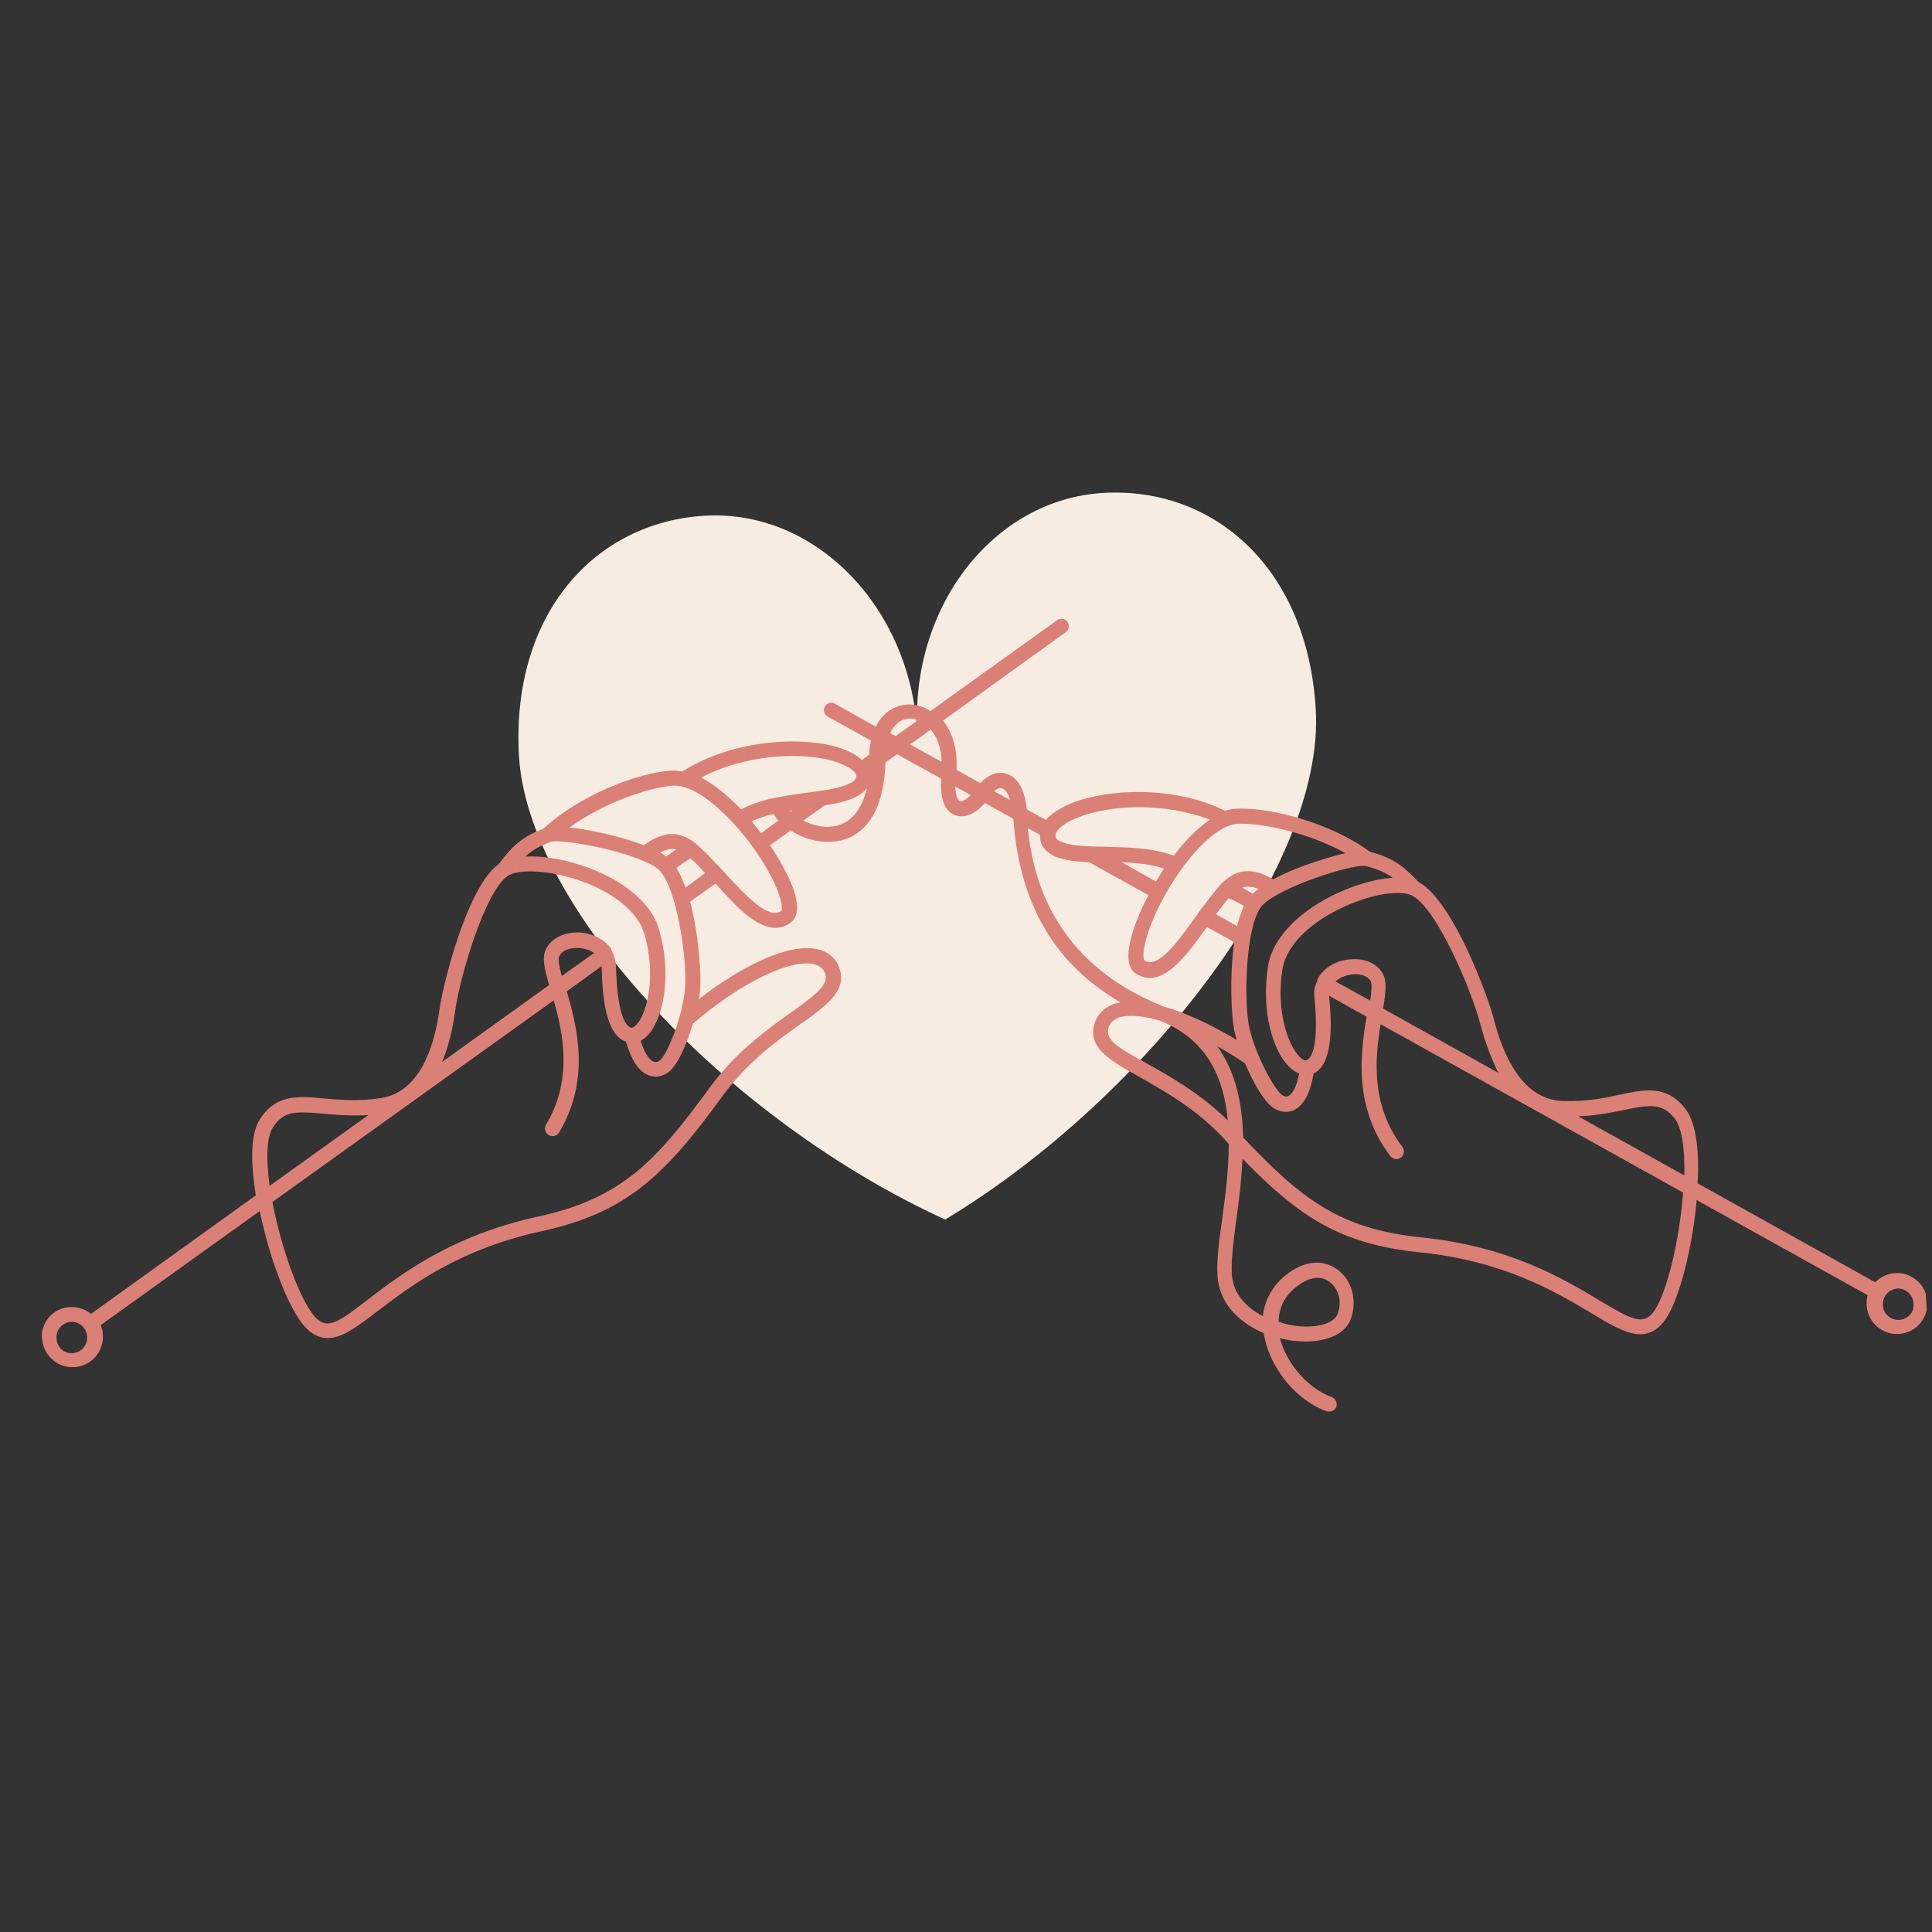<svg xmlns="http://www.w3.org/2000/svg" xmlns:xlink="http://www.w3.org/1999/xlink" width="500" zoomAndPan="magnify" viewBox="0 0 375 375" height="500" preserveAspectRatio="xMidYMid meet" version="1.0"><rect x="0" y="0" width="375" height="375" fill="#333333" stroke="none"/><defs><clipPath id="f3eda8c75c"><path d="M 100 95 L 256 95 L 256 237 L 100 237 Z M 100 95 " clip-rule="nonzero"/></clipPath><clipPath id="9c9d9fd3ec"><path d="M -0.996 107.863 L 364.406 86.969 L 374.727 267.422 L 9.324 288.316 Z M -0.996 107.863 " clip-rule="nonzero"/></clipPath><clipPath id="37fab2982e"><path d="M 364.688 86.949 L -0.715 107.848 L 9.602 288.301 L 375.008 267.406 Z M 364.688 86.949 " clip-rule="nonzero"/></clipPath><clipPath id="229c8a39a0"><path d="M 8 120 L 375 120 L 375 274 L 8 274 Z M 8 120 " clip-rule="nonzero"/></clipPath><clipPath id="eab10fb927"><path d="M -0.996 107.863 L 364.406 86.969 L 374.727 267.422 L 9.324 288.316 Z M -0.996 107.863 " clip-rule="nonzero"/></clipPath><clipPath id="e371837cef"><path d="M 364.688 86.949 L -0.715 107.848 L 9.602 288.301 L 375.008 267.406 Z M 364.688 86.949 " clip-rule="nonzero"/></clipPath></defs><g clip-path="url(#f3eda8c75c)"><g clip-path="url(#9c9d9fd3ec)"><g clip-path="url(#37fab2982e)"><path fill="#f6ece1" d="M 136.855 100.098 C 158.199 98.875 176.66 117.738 178.059 142.207 C 176.66 117.738 192.848 96.895 214.191 95.676 C 235.535 94.453 253.812 110.168 255.395 137.785 C 257.102 167.676 223.02 212.844 183.461 236.715 C 141.445 217.508 102.434 176.52 100.723 146.629 C 99.219 119.008 115.586 101.312 136.855 100.098 Z M 136.855 100.098 " fill-opacity="1" fill-rule="nonzero"/></g></g></g><g clip-path="url(#229c8a39a0)"><g clip-path="url(#eab10fb927)"><g clip-path="url(#e371837cef)"><path fill="#db8077" d="M 9.293 255.934 C 10.25 254.703 11.668 253.887 13.273 253.723 C 14.949 253.555 16.445 254.055 17.672 255.016 L 49.652 232.02 C 48.848 226.918 48.336 220.555 50.422 217.273 C 53.59 212.391 57.789 212.738 62.656 213.195 C 65.824 213.453 69.438 213.836 73.945 213.137 C 81.508 211.969 84.301 203.137 85.289 196.023 C 85.902 191.359 90.664 172.047 96.797 167.73 L 96.867 167.652 C 98.91 164.961 100.688 162.656 105.496 160.836 C 112.391 154.414 123.652 150.023 130.227 149.574 C 130.227 149.574 130.297 149.57 130.297 149.57 C 131.031 149.527 131.77 149.633 132.508 149.738 C 132.578 149.66 132.715 149.504 132.859 149.496 C 141.996 143.828 154.336 142.902 161.855 144.824 C 163.641 145.312 165.891 146.137 167.289 147.527 L 168.695 146.492 C 168.711 145.461 168.879 144.57 169.055 143.754 L 160.645 139.086 C 159.965 138.688 159.695 137.82 160.094 137.137 C 160.496 136.449 161.359 136.18 162.043 136.582 L 170 141.051 C 170.98 139.012 172.391 137.977 173.387 137.477 C 175.668 136.316 178.32 136.535 180.605 138.02 L 205.191 120.371 C 205.824 119.895 206.785 120.059 207.188 120.699 C 207.664 121.332 207.5 122.297 206.863 122.699 L 183.059 139.863 C 184.953 142.254 185.883 145.656 185.656 149.418 L 190.281 152.02 C 191.727 150.395 193.52 149.703 195.156 150.125 C 197.465 150.727 198.93 153.215 199.297 157.09 L 203.008 159.156 C 204.312 157.613 206.379 156.539 208.098 155.852 C 215.344 153.012 227.785 152.594 237.434 157.188 C 237.586 157.254 237.664 157.32 237.812 157.387 C 238.531 157.125 239.258 157.012 239.988 156.969 C 239.988 156.969 240.062 156.965 240.062 156.965 C 246.645 156.66 258.336 159.742 265.914 165.336 C 270.902 166.594 272.926 168.684 275.266 171.121 L 275.344 171.191 C 282.004 174.777 288.867 193.496 290.004 197.988 C 291.797 205.016 295.578 213.398 303.223 213.695 C 307.777 213.875 311.332 213.16 314.445 212.465 C 319.227 211.457 323.43 210.555 327.062 215.125 C 329.508 218.145 329.801 224.523 329.508 229.688 L 363.973 248.883 C 365.086 247.789 366.512 247.121 368.199 247.098 C 369.812 247.078 371.242 247.734 372.406 248.844 C 373.496 249.957 374.094 251.465 374.109 253.008 C 374.125 254.551 373.477 256.059 372.371 257.223 C 371.328 258.238 369.969 258.832 368.582 258.91 C 368.434 258.918 368.359 258.922 368.215 258.93 C 366.602 258.949 365.172 258.297 364.008 257.188 C 362.918 256.074 362.32 254.562 362.305 253.02 C 362.27 252.434 362.387 251.914 362.504 251.395 L 329.328 232.93 C 328.523 241.945 325.922 252.898 322.84 256.676 C 321.535 258.219 320.18 258.883 318.715 258.969 C 315.938 259.129 312.676 257.184 308.801 254.832 C 302.043 250.809 291.867 244.699 275.492 243.066 C 260.297 241.508 252.227 236.309 241.16 224.891 C 240.965 229.164 240.469 233.309 239.941 236.938 C 239.328 241.605 238.824 245.602 239.191 248.152 C 239.672 251.434 242.086 253.867 245.109 255.461 C 245.395 252.797 246.578 250.379 248.52 248.43 C 252.207 244.91 256.266 244.09 259.473 246.332 C 262.527 248.438 263.582 252.785 262.027 256.402 C 260.66 259.422 256.273 260.922 250.805 260.207 C 249.992 260.105 249.25 259.926 248.434 259.754 C 249.746 264.75 253.984 269.578 258.473 271.16 C 259.223 271.41 259.637 272.27 259.387 273.02 C 259.199 273.617 258.633 273.945 258.121 273.973 C 257.973 273.98 257.754 273.992 257.531 273.934 C 251.918 271.977 246.891 266.09 245.512 259.922 C 245.41 259.484 245.316 259.121 245.297 258.758 C 240.863 256.879 237.148 253.488 236.434 248.68 C 235.973 245.766 236.539 241.543 237.215 236.656 C 237.836 232.137 238.496 227.027 238.504 222.027 C 238.27 221.82 238.109 221.535 237.875 221.328 C 232.324 215.25 226.113 211.859 221.188 209.051 C 215.582 205.918 211.113 203.453 212.391 198.824 C 212.941 196.957 214.188 195.637 216.055 194.941 C 216.484 194.77 216.992 194.664 217.5 194.562 C 204.68 187.137 197.852 175.402 196.688 158.93 L 191.16 155.863 C 189.371 157.953 187.227 158.883 185.43 158.25 C 183.934 157.75 182.371 156.074 182.676 151.133 L 174.117 146.402 L 171.863 148 C 171.469 160.371 165.531 162.988 161.961 163.34 C 158.898 163.664 155.84 162.734 153.477 161.18 L 149.461 164.055 C 151.387 166.961 152.941 169.809 153.805 172.039 C 155.102 175.492 155.02 177.922 153.473 179.043 C 152.633 179.75 151.695 180.023 150.742 180.078 C 146.871 180.301 142.645 175.691 139.199 171.848 C 139.117 171.703 138.969 171.637 138.887 171.496 L 133.953 175.012 C 135.641 181.457 136.16 189.219 135.887 192.176 C 135.844 192.691 135.734 193.359 135.625 193.953 C 143.488 187.844 152.957 182.895 158.754 184.25 C 160.688 184.73 162.148 185.895 162.84 187.691 C 164.633 192.148 160.551 195.102 155.266 198.855 C 150.609 202.137 144.91 206.285 140.082 212.957 C 128.863 228.371 121.492 235.406 105.051 238.992 C 88.973 242.484 79.559 249.711 73.305 254.48 C 69.648 257.262 66.699 259.562 63.922 259.719 C 62.461 259.805 60.965 259.301 59.566 257.91 C 56.074 254.582 52.242 243.996 50.414 235.062 L 19.559 257.188 C 19.734 257.691 19.91 258.195 19.941 258.781 C 20.105 260.387 19.68 261.883 18.723 263.113 C 17.766 264.344 16.348 265.16 14.742 265.324 C 14.598 265.332 14.523 265.34 14.379 265.348 C 12.914 265.43 11.496 264.996 10.418 264.102 C 9.191 263.145 8.375 261.719 8.211 260.113 C 7.914 258.734 8.34 257.238 9.293 255.934 Z M 251.301 257.312 C 255.293 257.891 258.762 256.957 259.543 255.223 C 260.582 252.883 259.91 250.129 258 248.77 C 257.234 248.227 256.414 247.977 255.535 248.027 C 254.074 248.113 252.438 248.941 250.766 250.508 C 248.82 252.383 248.211 254.547 248.176 256.535 C 249.152 256.918 250.191 257.152 251.301 257.312 Z M 62.457 216.145 C 57.371 215.699 55.02 215.613 52.934 218.895 C 51.793 220.723 51.586 224.777 52.332 230.176 L 71.496 216.438 C 67.984 216.637 64.965 216.367 62.457 216.145 Z M 88.316 196.438 C 87.738 200.441 86.895 203.574 85.793 206.137 L 106.574 191.203 C 105.742 188.238 105.18 186.066 105.891 184.406 C 106.73 182.449 108.789 181.23 111.414 181.004 C 114.414 180.832 117.195 182.07 118.637 184.195 C 118.637 184.195 118.637 184.195 118.641 184.266 C 118.641 184.266 118.641 184.266 118.648 184.34 C 118.648 184.34 118.648 184.34 118.652 184.414 C 118.656 184.488 118.727 184.484 118.73 184.555 C 119.227 185.484 119.5 186.422 119.562 187.523 C 119.84 198.824 122.148 199.43 122.594 199.477 C 122.957 199.457 123.379 199.137 123.789 198.598 C 125.703 196.137 127.359 189.207 125.07 181.254 C 124.895 180.75 124.719 180.246 124.469 179.742 C 122.48 175.742 117.293 172.215 110.586 170.32 C 105.516 168.848 100.594 168.762 98.613 169.977 C 94.156 172.879 89.184 189.773 88.316 196.438 Z M 115.309 184.973 C 114.238 184.227 112.832 183.938 111.586 184.008 C 110.051 184.098 108.918 184.75 108.527 185.652 C 108.27 186.258 108.578 187.781 109.039 189.445 Z M 132.945 191.977 C 133.445 186.656 131.484 172.875 128.191 169.168 C 128.035 168.957 127.879 168.816 127.723 168.68 C 123.578 165.391 108.977 162.695 106.891 163.402 C 104.594 164.27 103.102 165.164 101.992 166.258 C 105.062 166.082 108.617 166.688 111.527 167.547 C 118.984 169.695 124.863 173.77 127.184 178.488 C 127.516 179.129 127.777 179.848 127.961 180.5 C 130.352 188.961 128.898 196.91 126.168 200.449 C 125.551 201.219 124.918 201.695 124.352 202.023 C 125.34 205.199 126.48 205.941 126.855 206.066 C 127.078 206.129 127.453 206.254 127.949 205.934 C 129.363 205.043 132.457 197.59 132.945 191.977 Z M 129.344 166.234 C 129.977 165.758 130.609 165.281 131.246 164.879 C 130.281 164.637 129.34 164.84 128.129 165.496 C 128.582 165.691 128.961 165.965 129.344 166.234 Z M 161.277 147.578 C 154.801 145.891 144.352 146.562 136.098 150.93 C 138.742 152.32 141.363 154.523 143.855 157.102 C 145.848 156.031 148.152 155.312 150.617 154.801 C 150.617 154.801 150.617 154.801 150.691 154.797 C 150.691 154.797 150.766 154.793 150.766 154.793 C 152.723 154.387 154.688 154.129 156.578 153.875 C 157.523 153.746 158.469 153.617 159.344 153.496 C 161.523 153.148 163.918 152.719 165.336 151.828 C 165.336 151.828 165.336 151.828 165.406 151.824 C 166.184 151.266 166.16 150.898 166.223 150.676 C 166.215 150.531 166.203 150.309 166.043 150.098 C 165.402 149.18 163.664 148.25 161.277 147.578 Z M 153.84 157.266 C 153.621 157.277 153.477 157.359 153.258 157.371 C 153.336 157.441 153.34 157.512 153.418 157.582 Z M 174.918 139.891 C 173.992 140.383 173.309 141.23 172.781 142.289 L 173.844 142.891 L 178.211 139.773 C 177.086 139.324 175.988 139.387 174.918 139.891 Z M 194.445 153.031 C 193.996 152.91 193.492 153.086 192.934 153.559 L 196.039 155.293 C 195.668 153.918 195.035 153.145 194.445 153.031 Z M 209.285 158.652 C 206.988 159.516 205.371 160.711 204.984 161.688 C 204.926 161.914 204.859 162.062 204.875 162.285 C 204.887 162.504 204.906 162.871 205.812 163.332 C 205.812 163.332 205.812 163.332 205.887 163.328 C 207.32 164.055 209.75 164.211 212.027 164.301 C 212.91 164.324 213.863 164.344 214.82 164.359 C 219.152 164.48 223.996 164.57 227.824 166.117 C 229.938 163.277 232.359 160.785 234.832 159.102 C 225.984 155.711 215.523 156.164 209.285 158.652 Z M 225.914 168.578 C 223.52 167.758 220.645 167.484 217.703 167.355 L 224.371 171.09 C 224.91 170.254 225.375 169.418 225.914 168.578 Z M 240.305 159.891 C 235.844 160.145 230.125 166.574 226.133 173.711 C 225.07 175.609 224.148 177.5 223.449 179.375 C 221.656 183.891 221.785 186.16 222.168 186.434 C 224.828 188.043 228.629 182.754 231.684 178.465 C 232.164 177.848 232.637 177.16 233.043 176.551 L 233.66 175.777 C 234.816 174.242 235.84 172.859 236.945 171.695 C 237.082 171.539 237.148 171.391 237.289 171.309 C 239.797 168.961 242.605 168.062 247.152 170.672 C 249.855 169.191 252.945 168.062 254.527 167.531 C 255.391 167.258 258.34 166.211 261.164 165.605 C 253.969 161.609 244.914 159.699 240.305 159.891 Z M 246.137 187.488 C 246.242 186.82 246.422 186.074 246.676 185.398 C 248.445 180.445 253.824 175.727 260.984 172.746 C 263.852 171.555 267.312 170.547 270.309 170.375 C 269.008 169.422 267.5 168.699 265.121 168.102 C 262.961 167.562 248.695 171.98 245.023 175.719 C 244.883 175.871 244.746 176.027 244.613 176.254 C 241.77 180.387 241.391 194.301 242.492 199.457 C 243.684 204.898 247.605 211.953 249.043 212.68 C 249.645 212.938 249.934 212.848 250.145 212.688 C 250.5 212.52 251.551 211.652 252.168 208.383 C 251.566 208.125 250.887 207.723 250.188 207.027 C 247.078 203.969 244.73 196.242 246.137 187.488 Z M 243.133 173.473 C 243.48 173.16 243.832 172.844 244.254 172.527 C 242.977 172.012 242.023 171.992 241.086 172.266 C 241.766 172.668 242.523 173.066 243.133 173.473 Z M 241.438 175.848 C 240.598 175.309 239.469 174.785 238.488 174.328 C 237.73 175.18 236.984 176.25 236.027 177.48 L 240.117 179.746 C 240.477 178.328 240.914 176.98 241.438 175.848 Z M 287.336 198.801 C 285.645 192.285 278.848 176.062 273.949 173.77 C 271.84 172.785 266.965 173.434 262.094 175.477 C 255.645 178.125 250.895 182.219 249.375 186.418 C 249.184 186.945 249.066 187.465 248.949 187.988 C 247.582 196.152 250.02 202.848 252.199 205.074 C 252.668 205.562 253.199 205.898 253.488 205.809 C 253.922 205.711 256.223 204.844 255.137 193.586 C 255 192.492 255.16 191.453 255.625 190.547 C 255.617 190.473 255.691 190.469 255.688 190.395 C 255.688 190.395 255.688 190.395 255.684 190.32 C 255.684 190.32 255.684 190.32 255.68 190.25 C 255.68 190.25 255.68 190.25 255.676 190.176 C 256.789 187.832 259.484 186.281 262.488 186.184 C 265.117 186.035 267.305 187.086 268.363 188.934 C 269.258 190.43 268.949 192.723 268.461 195.766 L 290.809 208.23 C 289.641 205.801 288.367 202.711 287.336 198.801 Z M 265.953 194.219 C 266.223 192.512 266.355 190.961 266.027 190.391 C 265.539 189.539 264.262 189.023 262.801 189.105 C 261.559 189.176 260.191 189.625 259.215 190.488 Z M 325.047 217.078 C 322.602 214.059 320.277 214.41 315.273 215.434 C 312.809 215.941 309.836 216.551 306.324 216.68 L 326.926 228.145 C 327.059 222.77 326.391 218.766 325.047 217.078 Z M 366.32 255.289 C 366.867 255.848 367.617 256.172 368.426 256.199 C 369.234 256.227 369.949 255.891 370.578 255.34 C 371.203 254.789 371.453 253.969 371.406 253.164 C 371.434 252.352 371.098 251.637 370.547 251.008 C 370.004 250.449 369.25 250.125 368.441 250.098 C 368.371 250.102 368.297 250.105 368.297 250.105 C 366.762 250.195 365.445 251.52 365.465 253.133 C 365.438 253.945 365.699 254.664 366.32 255.289 Z M 275.914 240.176 C 292.953 241.918 303.508 248.227 310.422 252.387 C 316.57 256.078 318.762 257.203 320.758 254.883 C 323.297 251.871 325.984 241.133 326.676 231.465 L 267.977 198.805 C 266.887 205.41 266.012 214.5 272.195 222.602 C 272.672 223.234 272.578 224.121 271.949 224.672 C 271.316 225.148 270.43 225.055 269.879 224.422 C 262.664 214.914 264.051 204.543 265.254 197.344 L 257.98 193.277 C 257.98 193.277 257.984 193.352 257.984 193.352 C 258.531 199.051 258.742 206.609 254.957 208.371 C 254.355 212.008 253.172 214.352 251.395 215.336 C 250.898 215.66 250.32 215.766 249.734 215.801 C 249.074 215.836 248.332 215.66 247.652 215.332 C 245.695 214.414 243.34 210.434 241.641 206.34 C 241.641 206.34 241.566 206.344 241.566 206.344 C 239.809 205.121 237.988 204.051 236.246 203.047 C 239.902 208.055 241.145 214.379 241.293 220.766 C 252.531 232.691 260.059 238.582 275.914 240.176 Z M 215.145 199.551 C 214.469 201.867 217.203 203.473 222.574 206.402 C 226.969 208.867 232.879 212.133 238.316 217.48 C 237.551 209.219 234.336 201.758 225.109 198.098 C 221.75 197.113 218.879 196.91 217.082 197.527 C 216.012 198.031 215.383 198.578 215.145 199.551 Z M 225.98 195.402 C 230.527 196.684 235.508 199.121 240.062 201.871 C 239.879 201.223 239.699 200.645 239.598 200.137 C 238.992 197.23 238.621 189.461 239.562 182.863 L 234.262 179.934 C 234.199 180.086 234.055 180.168 233.992 180.316 C 230.934 184.535 227.336 189.59 223.461 189.812 C 222.512 189.867 221.617 189.625 220.633 189.094 C 218.961 188.086 218.609 185.754 219.504 182.176 C 220.102 179.789 221.32 176.777 222.91 173.746 L 211.395 167.352 C 208.898 167.273 206.387 166.977 204.508 166.125 C 204.508 166.125 204.434 166.133 204.43 166.059 C 202.465 165.066 201.949 163.699 201.891 162.676 C 201.875 162.457 201.863 162.234 201.852 162.016 L 199.504 160.754 C 200.352 169.156 203.773 186.676 225.98 195.402 Z M 186.297 155.48 C 186.672 155.605 187.531 155.266 188.43 154.332 L 185.402 152.668 C 185.508 154.496 185.922 155.355 186.297 155.48 Z M 182.785 147.891 C 182.711 145.324 182 143.16 180.664 141.617 L 176.648 144.492 Z M 161.574 160.422 C 164.922 160.012 167.195 157.457 168.262 152.984 C 167.922 153.445 167.504 153.836 166.867 154.242 C 166.867 154.242 166.793 154.246 166.797 154.316 C 165.098 155.371 162.562 155.957 160.09 156.32 L 155.934 159.277 C 157.598 160.137 159.609 160.684 161.574 160.422 Z M 151.094 159.258 C 150.703 158.84 150.383 158.418 150.141 157.988 C 148.621 158.371 147.109 158.824 145.895 159.41 C 146.527 160.18 147.156 160.953 147.715 161.73 Z M 151.656 176.793 C 151.926 176.41 151.797 174.141 149.578 169.93 C 145.055 161.367 136.168 152.176 130.684 152.488 C 130.684 152.488 130.684 152.488 130.613 152.492 C 126.012 152.828 117.23 155.758 110.543 160.621 C 113.418 160.898 116.465 161.605 117.285 161.781 C 118.918 162.129 122.117 162.973 124.969 164.059 C 129.188 160.953 132.156 161.52 134.84 163.57 C 134.988 163.633 135.145 163.773 135.227 163.914 C 136.457 164.945 137.703 166.199 138.957 167.598 L 139.656 168.293 C 140.199 168.848 140.672 169.41 141.223 170.039 C 144.812 173.805 149.195 178.625 151.656 176.793 Z M 136.863 169.48 C 135.77 168.293 134.906 167.312 134.062 166.629 C 133.137 167.121 132.078 167.844 131.305 168.477 C 131.953 169.539 132.539 170.832 133.062 172.27 Z M 61.43 255.895 C 63.68 258.043 65.797 256.598 71.414 252.234 C 77.879 247.309 87.574 239.844 104.305 236.168 C 120.531 232.668 127.234 225.523 137.641 211.258 C 142.734 204.203 148.938 199.809 153.516 196.531 C 158.449 193.016 160.977 191.035 160.121 188.879 C 159.773 187.941 159.086 187.465 158.043 187.16 C 153.43 186.027 143.586 190.852 134.57 198.645 C 134.57 198.645 134.5 198.648 134.5 198.648 C 133.273 202.906 131.316 207.137 129.547 208.266 C 128.91 208.668 128.191 208.93 127.535 208.969 C 126.949 209.004 126.355 208.891 125.832 208.699 C 123.957 207.926 122.508 205.727 121.5 202.184 C 117.539 200.867 116.887 193.336 116.781 187.605 C 116.781 187.605 116.777 187.535 116.777 187.535 L 110.016 192.406 C 112.027 199.418 114.66 209.559 108.504 219.832 C 108.102 220.516 107.234 220.715 106.477 220.316 C 105.793 219.914 105.598 219.043 105.996 218.285 C 111.215 209.535 109.309 200.602 107.477 194.168 L 52.879 233.305 C 54.672 242.828 58.562 253.191 61.43 255.895 Z M 12.062 262.023 C 12.676 262.504 13.496 262.75 14.297 262.633 C 15.094 262.512 15.805 262.105 16.285 261.488 C 16.762 260.875 17.008 260.051 16.891 259.25 C 16.723 257.641 15.336 256.473 13.73 256.562 C 13.656 256.566 13.582 256.57 13.582 256.57 C 12.781 256.691 12.074 257.098 11.594 257.715 C 11.117 258.328 10.871 259.152 10.988 259.953 C 11.035 260.762 11.441 261.473 12.062 262.023 Z M 12.062 262.023 " fill-opacity="1" fill-rule="nonzero"/></g></g></g></svg>